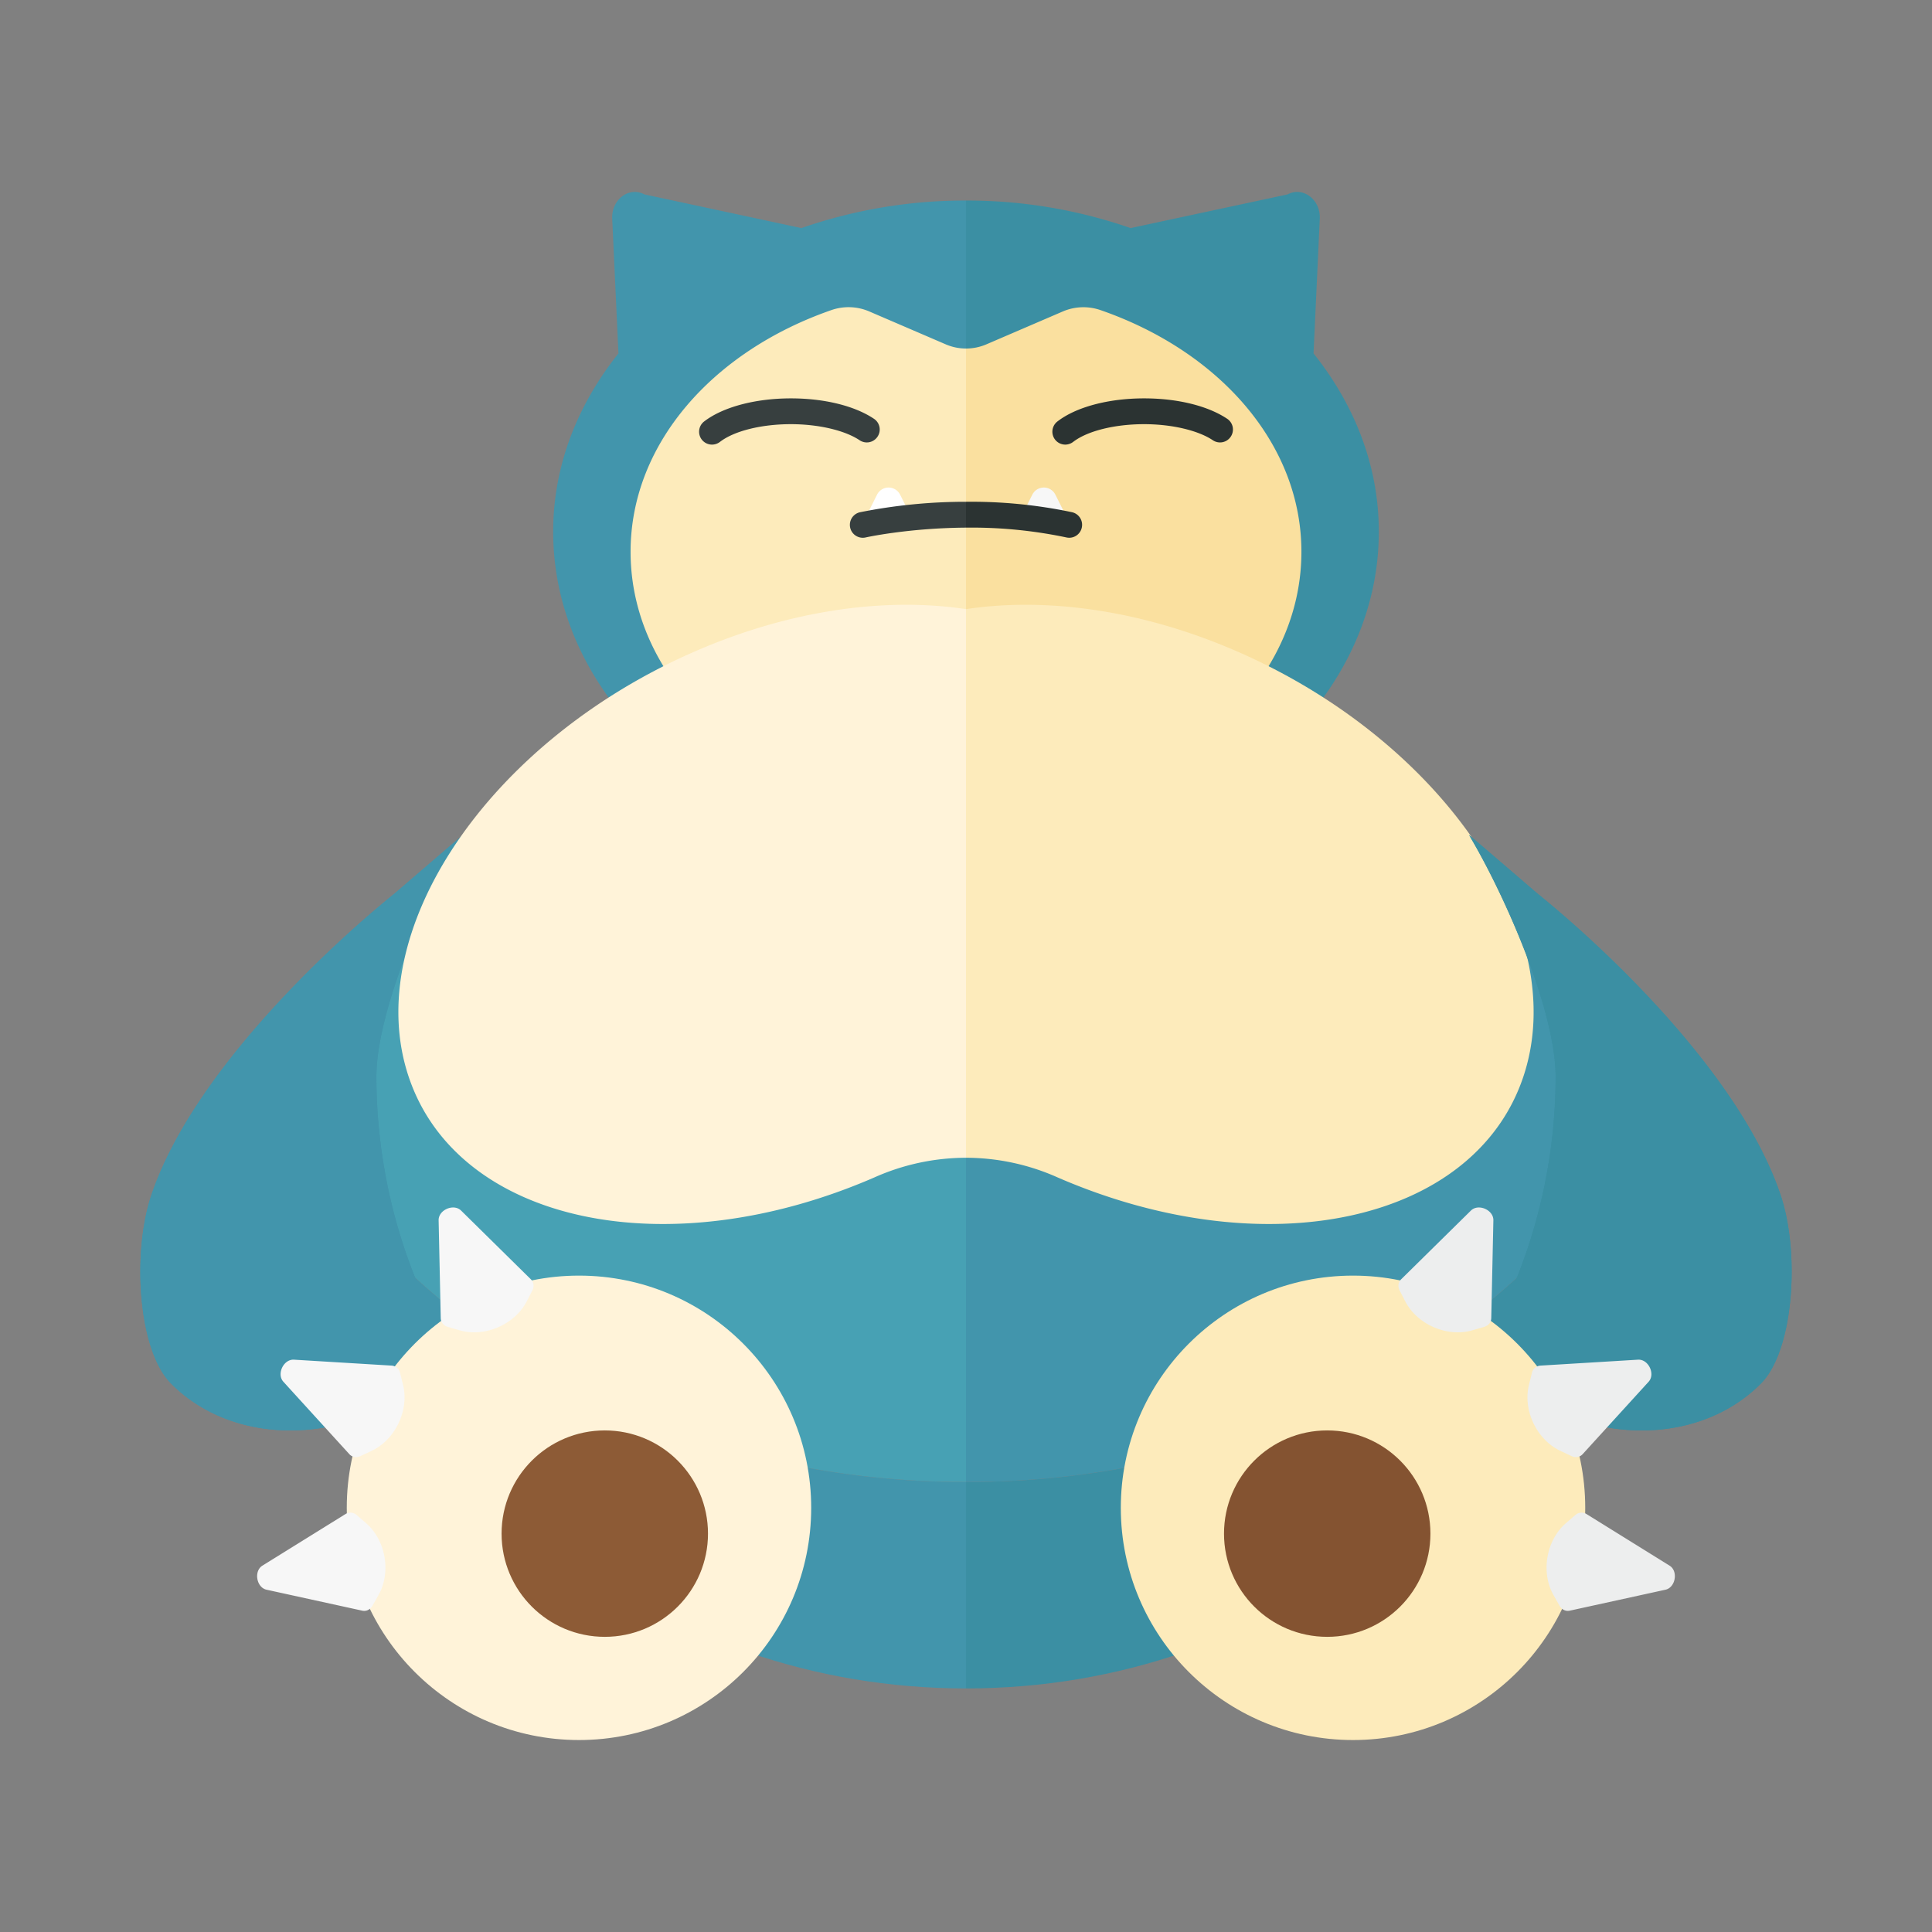 <svg xmlns="http://www.w3.org/2000/svg" width="100%" height="100%" viewBox="-2.72 -2.72 37.44 37.44"><rect x="-2.72" y="-2.72" width="37.44" height="37.44" fill="#808080" stroke="none"/><path fill="#4295AC" d="M4.183 20.85C5.144 26.042 10.062 30 16 30v-4c-4.881 0-9.19-2.037-11.817-5.15z"/><path fill="#3B8FA3" d="M16 26v4c5.938 0 10.856-3.958 11.817-9.15C25.19 23.963 20.881 26 16 26z"/><path fill="#47A1B4" d="M16 26V11c-6.627 0-12 1.925-12 8 0 .632.071 1.247.183 1.85C6.81 23.963 11.119 26 16 26z"/><path fill="#4295AC" d="M16 11v15c4.881 0 9.19-2.037 11.817-5.15.112-.603.183-1.218.183-1.85 0-6.075-5.373-8-12-8zM5.658 22.789a10.546 10.546 0 01-1.084-4.639c0-1.296.987-3.531 1.677-4.688-.081.065-1.315 1.126-1.315 1.126C3.513 15.74.976 18.159.211 20.447c-.374 1.118-.254 2.999.381 3.641 1.293 1.306 3.597 1.153 4.898-.096l.168-1.203z"/><path fill="#4295AC" d="M5.658 22.789a10.546 10.546 0 01-1.084-4.639c0-1.296.987-3.531 1.677-4.688-.081.065-1.315 1.126-1.315 1.126C3.513 15.74.976 18.159.211 20.447c-.374 1.118-.254 2.999.381 3.641 1.293 1.306 3.597 1.153 4.898-.096l.168-1.203z"/><path fill="#3B8FA3" d="M22.735 4.129l.121-2.61c.017-.371-.324-.63-.624-.472L19.19 1.7A9.668 9.668 0 0016 1.166V14c4.418 0 8-2.873 8-6.417 0-1.273-.468-2.456-1.265-3.454z"/><path fill="#4295AC" d="M12.81 1.7l-3.042-.653c-.3-.158-.641.1-.624.472l.121 2.61C8.468 5.127 8 6.31 8 7.583 8 11.127 11.582 14 16 14V1.166a9.668 9.668 0 00-3.19.534z"/><path fill="#FDEBBB" d="M15.605 3.952l-1.483-.638a1.014 1.014 0 00-.733-.024C11.103 4.085 9.5 5.874 9.5 7.973c0 2.835 2.91 5.134 6.5 5.134V4.034a.985.985 0 01-.395-.082z"/><path fill="#FAE09F" d="M22.5 7.973c0-2.099-1.603-3.888-3.889-4.682a1.013 1.013 0 00-.733.024l-1.483.638a1 1 0 01-.395.081v9.072c3.59 0 6.5-2.298 6.5-5.133z"/><circle cx="8.5" cy="26.5" r="4.5" fill="#FFF3D9"/><circle cx="9" cy="27" r="2" fill="#8D5B36"/><path fill="#FDEBBB" d="M21.24 9.898c-1.844-.801-3.688-1.047-5.24-.814v10.632a4.371 4.371 0 011.775.381c4.025 1.748 8.063.881 9.02-1.935.957-2.817-1.53-6.517-5.555-8.264z"/><path fill="#FFF3D9" d="M10.76 9.898c-4.025 1.748-6.512 5.448-5.555 8.264s4.995 3.683 9.02 1.935A4.371 4.371 0 0116 19.716V9.084c-1.552-.233-3.396.013-5.24.814z"/><path fill="#F7F7F7" d="M5.821 22.825l-.041-1.897c-.004-.202.292-.33.436-.188l1.352 1.332c.057.056.067.14.028.217l-.109.211c-.232.449-.813.7-1.299.56l-.228-.066c-.084-.024-.137-.089-.139-.169zM4.05 25.46l-1.278-1.403c-.136-.149.003-.44.205-.428l1.894.115a.18.18 0 01.163.145l.057.231c.121.491-.153 1.062-.61 1.276l-.215.101c-.079.036-.163.022-.216-.037zm.25 3.033l-1.854-.406c-.197-.043-.252-.361-.08-.467l1.612-1.001a.18.18 0 01.217.024l.18.155c.382.331.489.955.239 1.394l-.117.207c-.043.074-.119.111-.197.094z"/><path fill="#3B8FA3" d="M26.342 22.789a10.546 10.546 0 001.084-4.639c0-1.296-.987-3.531-1.677-4.688.081.065 1.315 1.126 1.315 1.126 1.423 1.152 3.96 3.571 4.725 5.859.374 1.118.254 2.999-.381 3.641-1.293 1.306-3.597 1.153-4.898-.096l-.168-1.203z"/><path fill="#3B8FA3" d="M26.342 22.789a10.546 10.546 0 001.084-4.639c0-1.296-.987-3.531-1.677-4.688.081.065 1.315 1.126 1.315 1.126 1.423 1.152 3.96 3.571 4.725 5.859.374 1.118.254 2.999-.381 3.641-1.293 1.306-3.597 1.153-4.898-.096l-.168-1.203z"/><circle cx="23.5" cy="26.5" r="4.5" fill="#FDEBBB"/><circle cx="23" cy="27" r="2" fill="#845331"/><path fill="#EDEEEE" d="M26.179 22.825l.041-1.897c.004-.202-.292-.33-.436-.188l-1.352 1.332c-.057.056-.067.14-.028.217l.109.211c.232.449.813.7 1.299.56l.228-.066c.084-.024.137-.089.139-.169zm1.771 2.635l1.278-1.403c.136-.149-.003-.44-.205-.428l-1.894.115a.18.18 0 00-.163.145l-.057.231c-.121.491.153 1.062.61 1.276l.215.101c.079.036.163.022.216-.037zm-.25 3.033l1.854-.406c.197-.043.252-.361.08-.467l-1.612-1.001a.18.18 0 00-.217.024l-.18.155c-.382.331-.489.955-.239 1.394l.117.207c.043.074.119.111.197.094z"/><path fill="#2B3332" d="M17.922 5.896a.25.25 0 01-.152-.447c.363-.282.992-.449 1.682-.449.648 0 1.235.145 1.61.396a.249.249 0 01.068.347.249.249 0 01-.347.068c-.286-.191-.796-.311-1.331-.311-.574 0-1.102.132-1.376.344a.253.253 0 01-.154.052z"/><path fill="#373F3F" d="M11.078 5.896a.25.25 0 01-.153-.448c.363-.28.992-.448 1.682-.448.648 0 1.235.145 1.61.396a.249.249 0 01.068.347.249.249 0 01-.347.068c-.286-.191-.796-.311-1.331-.311-.575 0-1.102.132-1.376.344a.252.252 0 01-.153.052z"/><path fill="#F7F7F7" d="M18.009 7.419h-1l.276-.553a.25.25 0 01.447 0l.277.553z"/><path fill="#FFF" d="M15 7.419h-1l.276-.553a.25.25 0 01.447 0l.277.553z"/><path fill="#373F3F" d="M13.944 7.207a.25.25 0 00.112.488c.012-.003.831-.183 1.944-.19v-.501a10.409 10.409 0 00-2.056.203z"/><path fill="#2B3332" d="M18.244 7.504a.25.25 0 00-.19-.298A9.435 9.435 0 0016 7.004v.501a8.914 8.914 0 011.946.19.249.249 0 00.298-.191z"/></svg>